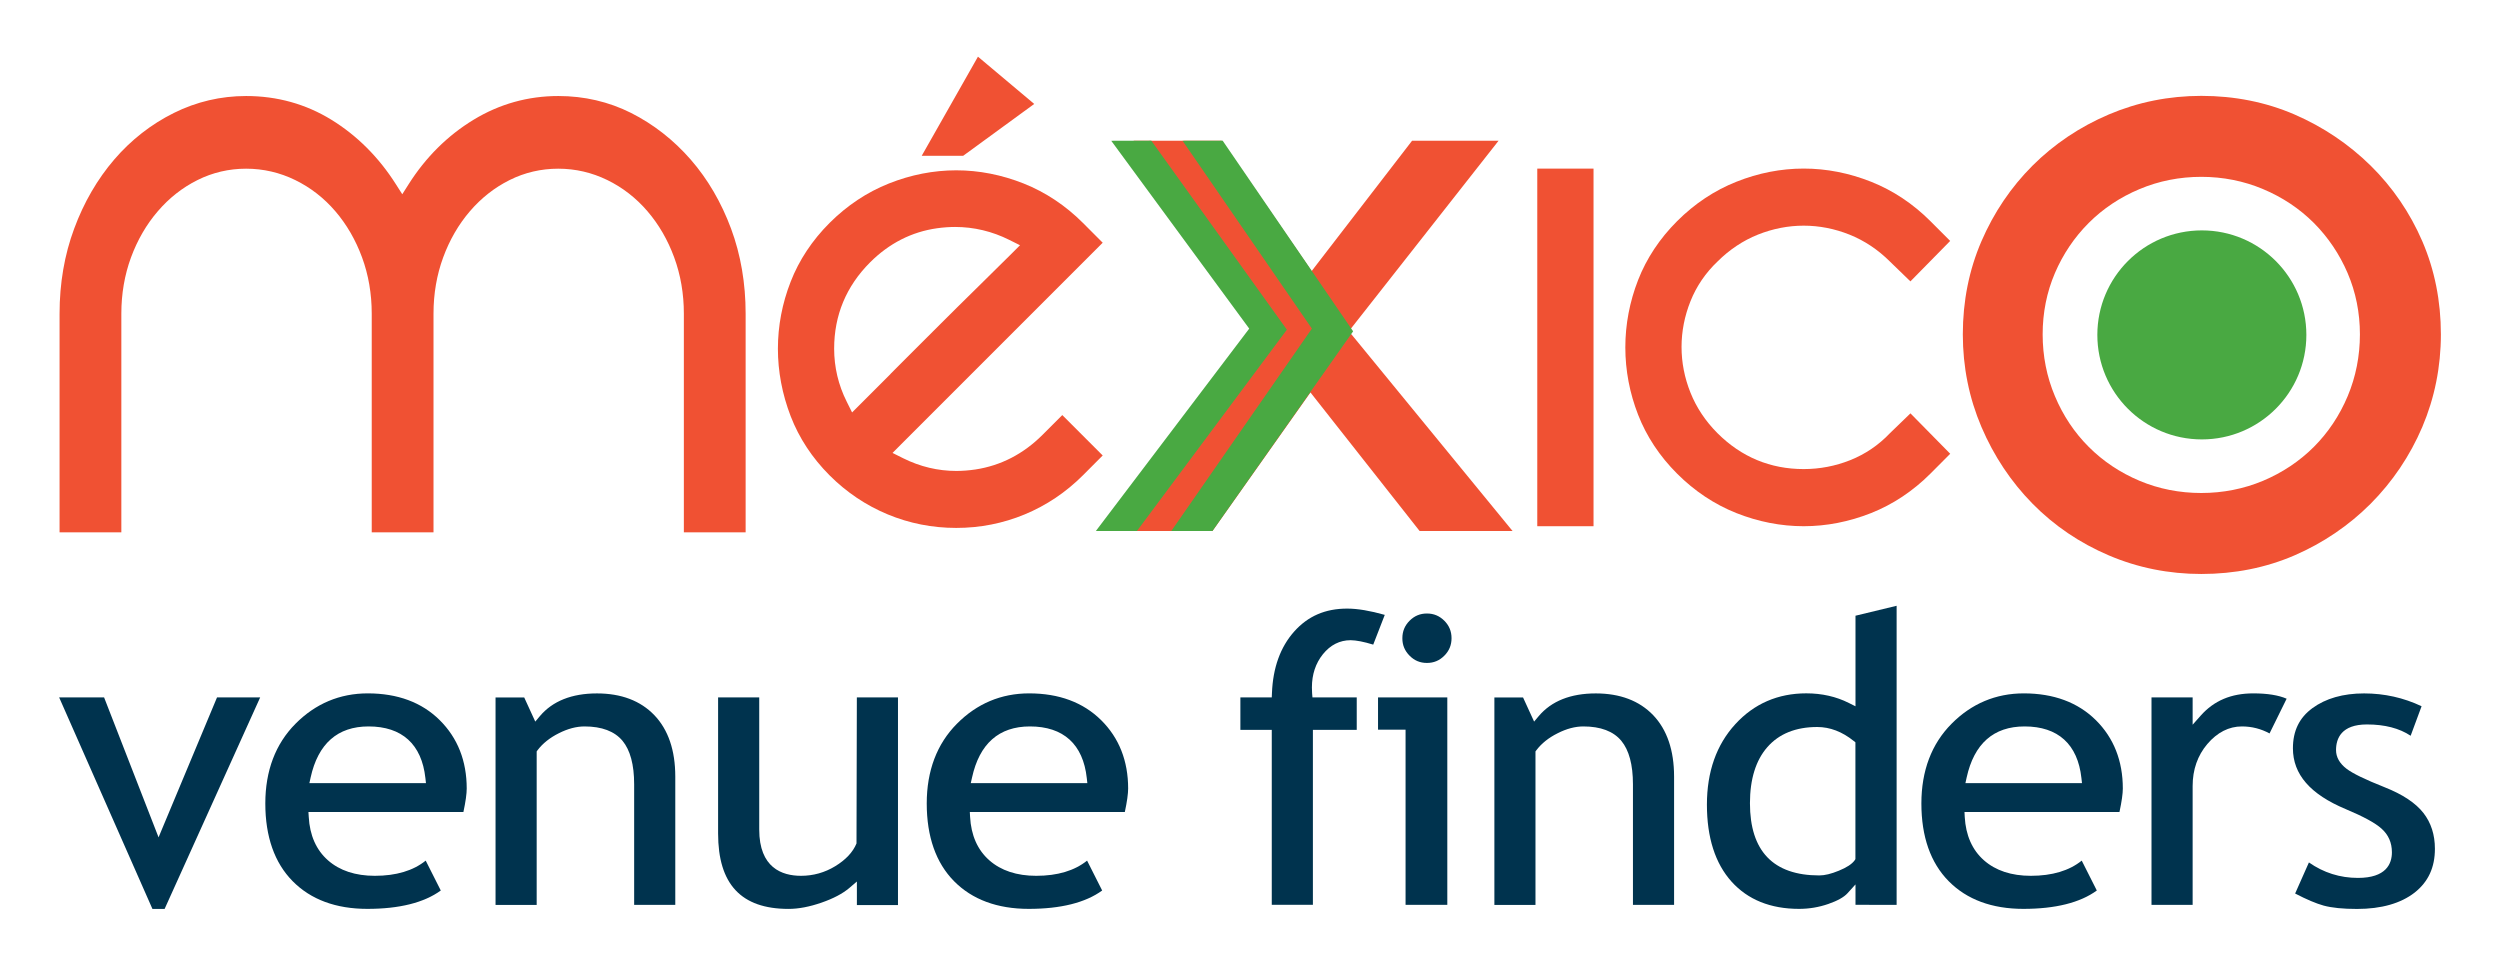 <?xml version="1.0" encoding="utf-8"?>
<!-- Generator: Adobe Illustrator 16.0.0, SVG Export Plug-In . SVG Version: 6.00 Build 0)  -->
<!DOCTYPE svg PUBLIC "-//W3C//DTD SVG 1.1//EN" "http://www.w3.org/Graphics/SVG/1.1/DTD/svg11.dtd">
<svg version="1.1" id="Layer_1" xmlns="http://www.w3.org/2000/svg" xmlns:xlink="http://www.w3.org/1999/xlink" x="0px" y="0px"
	 width="65.639px" height="25.352px" viewBox="0 0 65.639 25.352" enable-background="new 0 0 65.639 25.352" xml:space="preserve">
<g>
	<g>
		<polygon fill="#00334E" points="5.698,18.311 4.163,21.985 2.733,18.311 1.553,18.311 4.002,23.864 4.322,23.864 6.831,18.311 		
			"/>
		<path fill="#00334E" d="M9.656,18.205c-0.734,0-1.373,0.269-1.898,0.798c-0.525,0.529-0.792,1.234-0.792,2.092
			c0,0.873,0.242,1.559,0.718,2.041c0.476,0.482,1.135,0.727,1.961,0.727c0.84,0,1.487-0.162,1.928-0.482l-0.396-0.785
			c-0.328,0.265-0.777,0.399-1.336,0.399c-0.51,0-0.924-0.137-1.23-0.407c-0.309-0.272-0.479-0.657-0.505-1.142L8.098,21.32h4.069
			c0.058-0.272,0.087-0.479,0.087-0.617c0-0.724-0.238-1.328-0.708-1.794C11.076,18.441,10.439,18.205,9.656,18.205z M8.123,20.563
			l0.032-0.147c0.196-0.891,0.708-1.343,1.522-1.343c0.878,0,1.395,0.468,1.492,1.355l0.015,0.134H8.123z"/>
		<path fill="#00334E" d="M15.346,19.073c0.454,0,0.79,0.127,0.999,0.378c0.202,0.245,0.305,0.627,0.305,1.14v3.167h1.08v-3.368
			c0-0.689-0.185-1.232-0.55-1.613c-0.364-0.379-0.871-0.571-1.506-0.571c-0.66,0-1.164,0.2-1.498,0.595l-0.122,0.145l-0.29-0.633
			h-0.753v5.446h1.08v-4.03l0.024-0.033c0.134-0.177,0.322-0.327,0.557-0.444C14.908,19.132,15.135,19.073,15.346,19.073z"/>
		<path fill="#00334E" d="M23.577,23.763v-5.452h-1.08l-0.009,3.834c-0.094,0.229-0.283,0.43-0.561,0.599
			c-0.274,0.167-0.576,0.251-0.896,0.251c-0.5,0-1.097-0.211-1.097-1.215v-3.469h-1.08v3.571c0,1.333,0.605,1.982,1.85,1.982
			c0.26,0,0.55-0.055,0.864-0.164c0.312-0.108,0.558-0.238,0.732-0.386l0.198-0.169v0.618H23.577z"/>
		<path fill="#00334E" d="M27.021,18.205c-0.734,0-1.373,0.269-1.897,0.798c-0.525,0.529-0.792,1.234-0.792,2.092
			c0,0.873,0.242,1.559,0.717,2.041c0.476,0.482,1.136,0.727,1.961,0.727c0.84,0,1.487-0.162,1.928-0.482l-0.396-0.785
			c-0.329,0.265-0.777,0.399-1.336,0.399c-0.51,0-0.924-0.137-1.231-0.407c-0.309-0.272-0.479-0.657-0.505-1.142l-0.007-0.127h4.07
			c0.058-0.272,0.087-0.479,0.087-0.617c0-0.724-0.238-1.328-0.709-1.794S27.805,18.205,27.021,18.205z M25.488,20.563l0.033-0.147
			c0.195-0.891,0.708-1.343,1.521-1.343c0.879,0,1.395,0.468,1.492,1.355l0.015,0.134H25.488z"/>
		<path fill="#00334E" d="M36.055,16.925l0.303-0.781c-0.384-0.109-0.716-0.165-0.987-0.165c-0.575,0-1.03,0.197-1.392,0.603
			c-0.361,0.405-0.557,0.948-0.583,1.613l-0.005,0.115h-0.824v0.853h0.824v4.593h1.08v-4.593h1.151v-0.853h-1.163l-0.009-0.112
			c-0.004-0.048-0.005-0.098-0.005-0.147c0-0.342,0.097-0.635,0.288-0.873c0.198-0.245,0.443-0.369,0.73-0.369
			C35.609,16.811,35.804,16.848,36.055,16.925z"/>
		<g>
			<path fill="#00334E" d="M37.009,17.215c0.127,0.129,0.276,0.191,0.456,0.191c0.18,0,0.329-0.062,0.457-0.191
				c0.127-0.127,0.189-0.278,0.189-0.458c0-0.181-0.062-0.331-0.189-0.459c-0.128-0.127-0.277-0.19-0.457-0.19
				c-0.179,0-0.328,0.062-0.456,0.19c-0.127,0.128-0.189,0.278-0.189,0.459C36.819,16.937,36.882,17.087,37.009,17.215z"/>
			<polygon fill="#00334E" points="38,23.757 38,18.311 36.181,18.311 36.181,19.158 36.904,19.158 36.904,23.757 			"/>
		</g>
		<path fill="#00334E" d="M41.571,19.073c0.454,0,0.79,0.127,0.998,0.378c0.202,0.245,0.305,0.627,0.305,1.14v3.167h1.08v-3.368
			c0-0.689-0.185-1.232-0.549-1.613c-0.364-0.379-0.871-0.571-1.506-0.571c-0.661,0-1.164,0.2-1.498,0.595l-0.122,0.145l-0.29-0.633
			h-0.753v5.446h1.079v-4.03l0.025-0.033c0.134-0.177,0.321-0.327,0.557-0.444C41.132,19.132,41.359,19.073,41.571,19.073z"/>
		<path fill="#00334E" d="M49.797,23.757v-7.852l-1.08,0.261v2.378l-0.174-0.087c-0.333-0.168-0.709-0.253-1.118-0.253
			c-0.743,0-1.37,0.271-1.862,0.808c-0.496,0.54-0.747,1.25-0.747,2.114c0,0.864,0.217,1.544,0.647,2.022
			c0.427,0.474,1.023,0.715,1.772,0.715c0.264,0,0.522-0.043,0.769-0.129c0.24-0.083,0.41-0.178,0.504-0.282l0.209-0.231v0.536
			H49.797z M48.694,22.59c-0.071,0.097-0.206,0.186-0.414,0.271c-0.202,0.083-0.369,0.124-0.513,0.124
			c-1.208,0-1.821-0.638-1.821-1.896c0-0.633,0.155-1.129,0.458-1.474c0.307-0.35,0.748-0.527,1.309-0.527
			c0.333,0,0.655,0.123,0.957,0.366l0.045,0.036v3.067L48.694,22.59z"/>
		<path fill="#00334E" d="M53.136,18.205c-0.734,0-1.373,0.269-1.897,0.798c-0.525,0.529-0.792,1.234-0.792,2.092
			c0,0.873,0.241,1.559,0.717,2.041s1.136,0.727,1.961,0.727c0.84,0,1.488-0.162,1.928-0.482l-0.396-0.785
			c-0.328,0.265-0.777,0.399-1.337,0.399c-0.509,0-0.924-0.137-1.23-0.407c-0.309-0.272-0.478-0.657-0.505-1.142l-0.006-0.127h4.069
			c0.058-0.272,0.088-0.479,0.088-0.617c0-0.724-0.238-1.328-0.708-1.794C54.556,18.441,53.919,18.205,53.136,18.205z
			 M51.603,20.563l0.032-0.147c0.196-0.891,0.708-1.343,1.522-1.343c0.878,0,1.395,0.468,1.492,1.355l0.015,0.134H51.603z"/>
		<path fill="#00334E" d="M58.862,19.073c0.259,0,0.502,0.062,0.726,0.184l0.449-0.912c-0.214-0.093-0.508-0.14-0.874-0.14
			c-0.582,0-1.034,0.191-1.384,0.586l-0.21,0.237v-0.717h-1.08v5.446h1.08v-3.119c0-0.431,0.13-0.802,0.386-1.104
			C58.216,19.229,58.521,19.073,58.862,19.073z"/>
		<path fill="#00334E" d="M63.93,22.285c0-0.367-0.101-0.683-0.301-0.939c-0.204-0.262-0.547-0.49-1.021-0.677
			c-0.512-0.203-0.838-0.362-1-0.486c-0.182-0.14-0.274-0.305-0.274-0.489c0-0.307,0.142-0.673,0.812-0.673
			c0.466,0,0.852,0.1,1.147,0.297l0.287-0.775c-0.472-0.224-0.978-0.337-1.508-0.337c-0.552,0-1.009,0.131-1.36,0.388
			c-0.343,0.252-0.51,0.597-0.51,1.053c0,0.685,0.455,1.208,1.389,1.598c0.464,0.195,0.77,0.361,0.936,0.51
			c0.182,0.161,0.274,0.37,0.274,0.622c0,0.307-0.155,0.673-0.892,0.673c-0.47,0-0.903-0.137-1.287-0.406l-0.362,0.816
			c0.301,0.157,0.553,0.263,0.749,0.317c0.216,0.059,0.511,0.088,0.875,0.088c0.638,0,1.148-0.145,1.513-0.429
			C63.755,23.154,63.93,22.777,63.93,22.285z"/>
	</g>
	<path fill="#F05133" d="M18.135,4.19c-0.451-0.517-0.978-0.928-1.566-1.225c-0.586-0.294-1.229-0.444-1.909-0.444
		c-0.797,0-1.545,0.209-2.226,0.623c-0.683,0.415-1.258,0.986-1.707,1.696L10.562,5.1l-0.166-0.26
		C9.945,4.128,9.374,3.558,8.699,3.143C8.026,2.73,7.274,2.521,6.462,2.521c-0.666,0-1.305,0.15-1.898,0.445
		C3.969,3.262,3.442,3.673,3,4.188C2.556,4.705,2.202,5.315,1.948,6.002C1.693,6.687,1.564,7.439,1.564,8.236v5.741h1.622V8.236
		c0-0.522,0.085-1.019,0.254-1.478C3.609,6.3,3.845,5.893,4.143,5.547C4.44,5.2,4.791,4.924,5.185,4.728
		C5.581,4.53,6.011,4.429,6.462,4.429c0.451,0,0.885,0.101,1.288,0.298c0.402,0.196,0.757,0.472,1.055,0.82
		c0.297,0.346,0.533,0.754,0.701,1.211c0.169,0.459,0.254,0.956,0.254,1.478v5.741h1.622V8.236c0-0.522,0.085-1.02,0.254-1.478
		c0.168-0.458,0.404-0.865,0.701-1.211c0.298-0.347,0.648-0.623,1.042-0.819c0.396-0.198,0.826-0.299,1.278-0.299
		c0.451,0,0.884,0.101,1.288,0.298c0.402,0.196,0.757,0.472,1.055,0.82c0.297,0.346,0.533,0.753,0.701,1.211
		c0.169,0.459,0.254,0.956,0.254,1.478v5.741h1.622V8.236c0-0.796-0.128-1.548-0.383-2.234S18.585,4.707,18.135,4.19z"/>
	<path fill="#F05133" d="M28.952,11.959l-1.061-1.061l-0.52,0.52c-0.5,0.5-1.092,0.806-1.758,0.908
		c-0.169,0.025-0.339,0.039-0.503,0.039c-0.483,0-0.953-0.112-1.396-0.333l-0.28-0.14l0.221-0.222l5.297-5.297l-0.519-0.52
		c-0.458-0.458-0.982-0.806-1.557-1.035c-0.577-0.229-1.172-0.346-1.769-0.346c-0.596,0-1.191,0.116-1.769,0.346
		c-0.575,0.229-1.098,0.577-1.557,1.035c-0.458,0.458-0.802,0.978-1.022,1.544c-0.223,0.57-0.335,1.163-0.335,1.759
		c0,0.598,0.113,1.193,0.335,1.771c0.221,0.573,0.565,1.096,1.022,1.554c0.444,0.444,0.958,0.789,1.527,1.025
		c0.568,0.236,1.173,0.355,1.798,0.355s1.23-0.119,1.798-0.355c0.569-0.236,1.083-0.581,1.527-1.025L28.952,11.959z M23.373,9.828
		l-0.779,0.779l-0.222,0.222l-0.14-0.281c-0.22-0.438-0.331-0.908-0.331-1.394c0-0.876,0.317-1.638,0.942-2.264
		c0.501-0.501,1.093-0.803,1.761-0.897c0.159-0.022,0.317-0.034,0.472-0.034c0.493,0,0.972,0.114,1.424,0.34l0.281,0.14
		l-0.222,0.222c-0.206,0.205-0.494,0.49-0.867,0.856c-0.374,0.367-0.765,0.753-1.16,1.149l-0.788,0.787l-0.352,0.353L23.373,9.828z"
		/>
	<rect x="40.362" y="4.427" fill="#F05133" width="1.477" height="9.389"/>
	<path fill="#F05133" d="M51.204,11.914l-1.044-1.061l-0.541,0.523c-0.292,0.308-0.643,0.547-1.038,0.705
		c-0.391,0.156-0.802,0.235-1.224,0.235c-0.876,0-1.638-0.317-2.264-0.943c-0.312-0.312-0.551-0.67-0.708-1.062
		c-0.156-0.389-0.235-0.793-0.235-1.201c0-0.408,0.079-0.812,0.235-1.202c0.157-0.394,0.397-0.745,0.712-1.044
		c0.31-0.309,0.667-0.547,1.058-0.704c0.392-0.156,0.795-0.235,1.202-0.235c0.407,0,0.811,0.079,1.202,0.235
		c0.392,0.157,0.749,0.395,1.062,0.707l0.538,0.521l1.044-1.062l-0.521-0.521C50.226,5.349,49.702,5,49.127,4.772
		c-0.578-0.229-1.172-0.346-1.769-0.346c-0.596,0-1.192,0.116-1.768,0.346C45.015,5,44.491,5.349,44.033,5.807
		c-0.458,0.458-0.802,0.978-1.023,1.544c-0.222,0.57-0.336,1.166-0.336,1.77c0,0.605,0.114,1.201,0.336,1.77
		c0.221,0.567,0.564,1.086,1.023,1.545c0.458,0.458,0.981,0.806,1.556,1.035c0.577,0.229,1.171,0.345,1.769,0.345
		s1.192-0.117,1.769-0.345c0.576-0.229,1.099-0.578,1.557-1.035L51.204,11.914z"/>
	<g>
		<path fill="#F05133" d="M63.599,11.21c0.323-0.76,0.488-1.579,0.488-2.431c0-0.872-0.164-1.694-0.488-2.445
			c-0.324-0.75-0.78-1.418-1.356-1.985c-0.576-0.566-1.25-1.019-2.001-1.344c-0.751-0.324-1.574-0.488-2.445-0.488
			c-0.853,0-1.67,0.165-2.431,0.489c-0.761,0.325-1.433,0.776-2,1.342c-0.567,0.566-1.018,1.235-1.342,1.986
			c-0.324,0.75-0.489,1.572-0.489,2.445c0,0.854,0.165,1.671,0.489,2.431c0.325,0.761,0.776,1.44,1.343,2.016
			c0.566,0.575,1.238,1.031,1.999,1.355c0.76,0.325,1.578,0.489,2.431,0.489c0.873,0,1.695-0.164,2.445-0.488
			c0.751-0.325,1.425-0.781,2.001-1.357C62.817,12.648,63.274,11.971,63.599,11.21z M61.64,10.401
			c-0.213,0.507-0.512,0.956-0.888,1.332c-0.376,0.376-0.825,0.676-1.333,0.89c-0.508,0.213-1.055,0.321-1.623,0.321
			s-1.114-0.107-1.623-0.321c-0.508-0.214-0.956-0.513-1.332-0.89c-0.376-0.375-0.675-0.823-0.888-1.332
			c-0.215-0.508-0.322-1.054-0.322-1.622c0-0.569,0.108-1.11,0.322-1.609c0.213-0.498,0.512-0.941,0.888-1.317
			c0.376-0.376,0.825-0.675,1.333-0.888c0.508-0.214,1.054-0.322,1.622-0.322s1.114,0.108,1.622,0.322
			c0.508,0.213,0.956,0.512,1.333,0.888c0.375,0.377,0.674,0.82,0.887,1.317c0.214,0.499,0.323,1.041,0.323,1.609
			C61.961,9.348,61.853,9.894,61.64,10.401z"/>
		<circle fill="#49A942" cx="57.811" cy="8.793" r="2.744"/>
	</g>
	<polygon fill="#F05133" points="37.273,13.942 39.713,13.942 35.53,8.836 35.415,8.697 35.527,8.554 39.346,3.695 37.075,3.695 
		34.625,6.874 34.437,7.119 34.261,6.864 32.07,3.695 29.764,3.695 33.281,8.561 33.378,8.696 33.278,8.829 29.444,13.942 
		31.833,13.942 34.232,10.551 34.407,10.304 34.594,10.542 	"/>
	<g>
		<polygon fill="#49A942" points="29.176,3.696 30.229,3.694 33.788,8.656 29.851,13.942 28.772,13.942 32.799,8.628 		"/>
	</g>
	<g>
		<polygon fill="#49A942" points="31.049,3.696 32.102,3.694 35.527,8.699 31.833,13.942 30.753,13.942 34.444,8.628 		"/>
	</g>
	<polygon fill="#F05133" points="24.2,4.091 25.288,4.091 27.154,2.729 25.677,1.488 	"/>
</g>
<g>
</g>
<g>
</g>
<g>
</g>
<g>
</g>
<g>
</g>
<g>
</g>
<g>
</g>
<g>
</g>
<g>
</g>
<g>
</g>
<g>
</g>
<g>
</g>
<g>
</g>
<g>
</g>
<g>
</g>
</svg>
